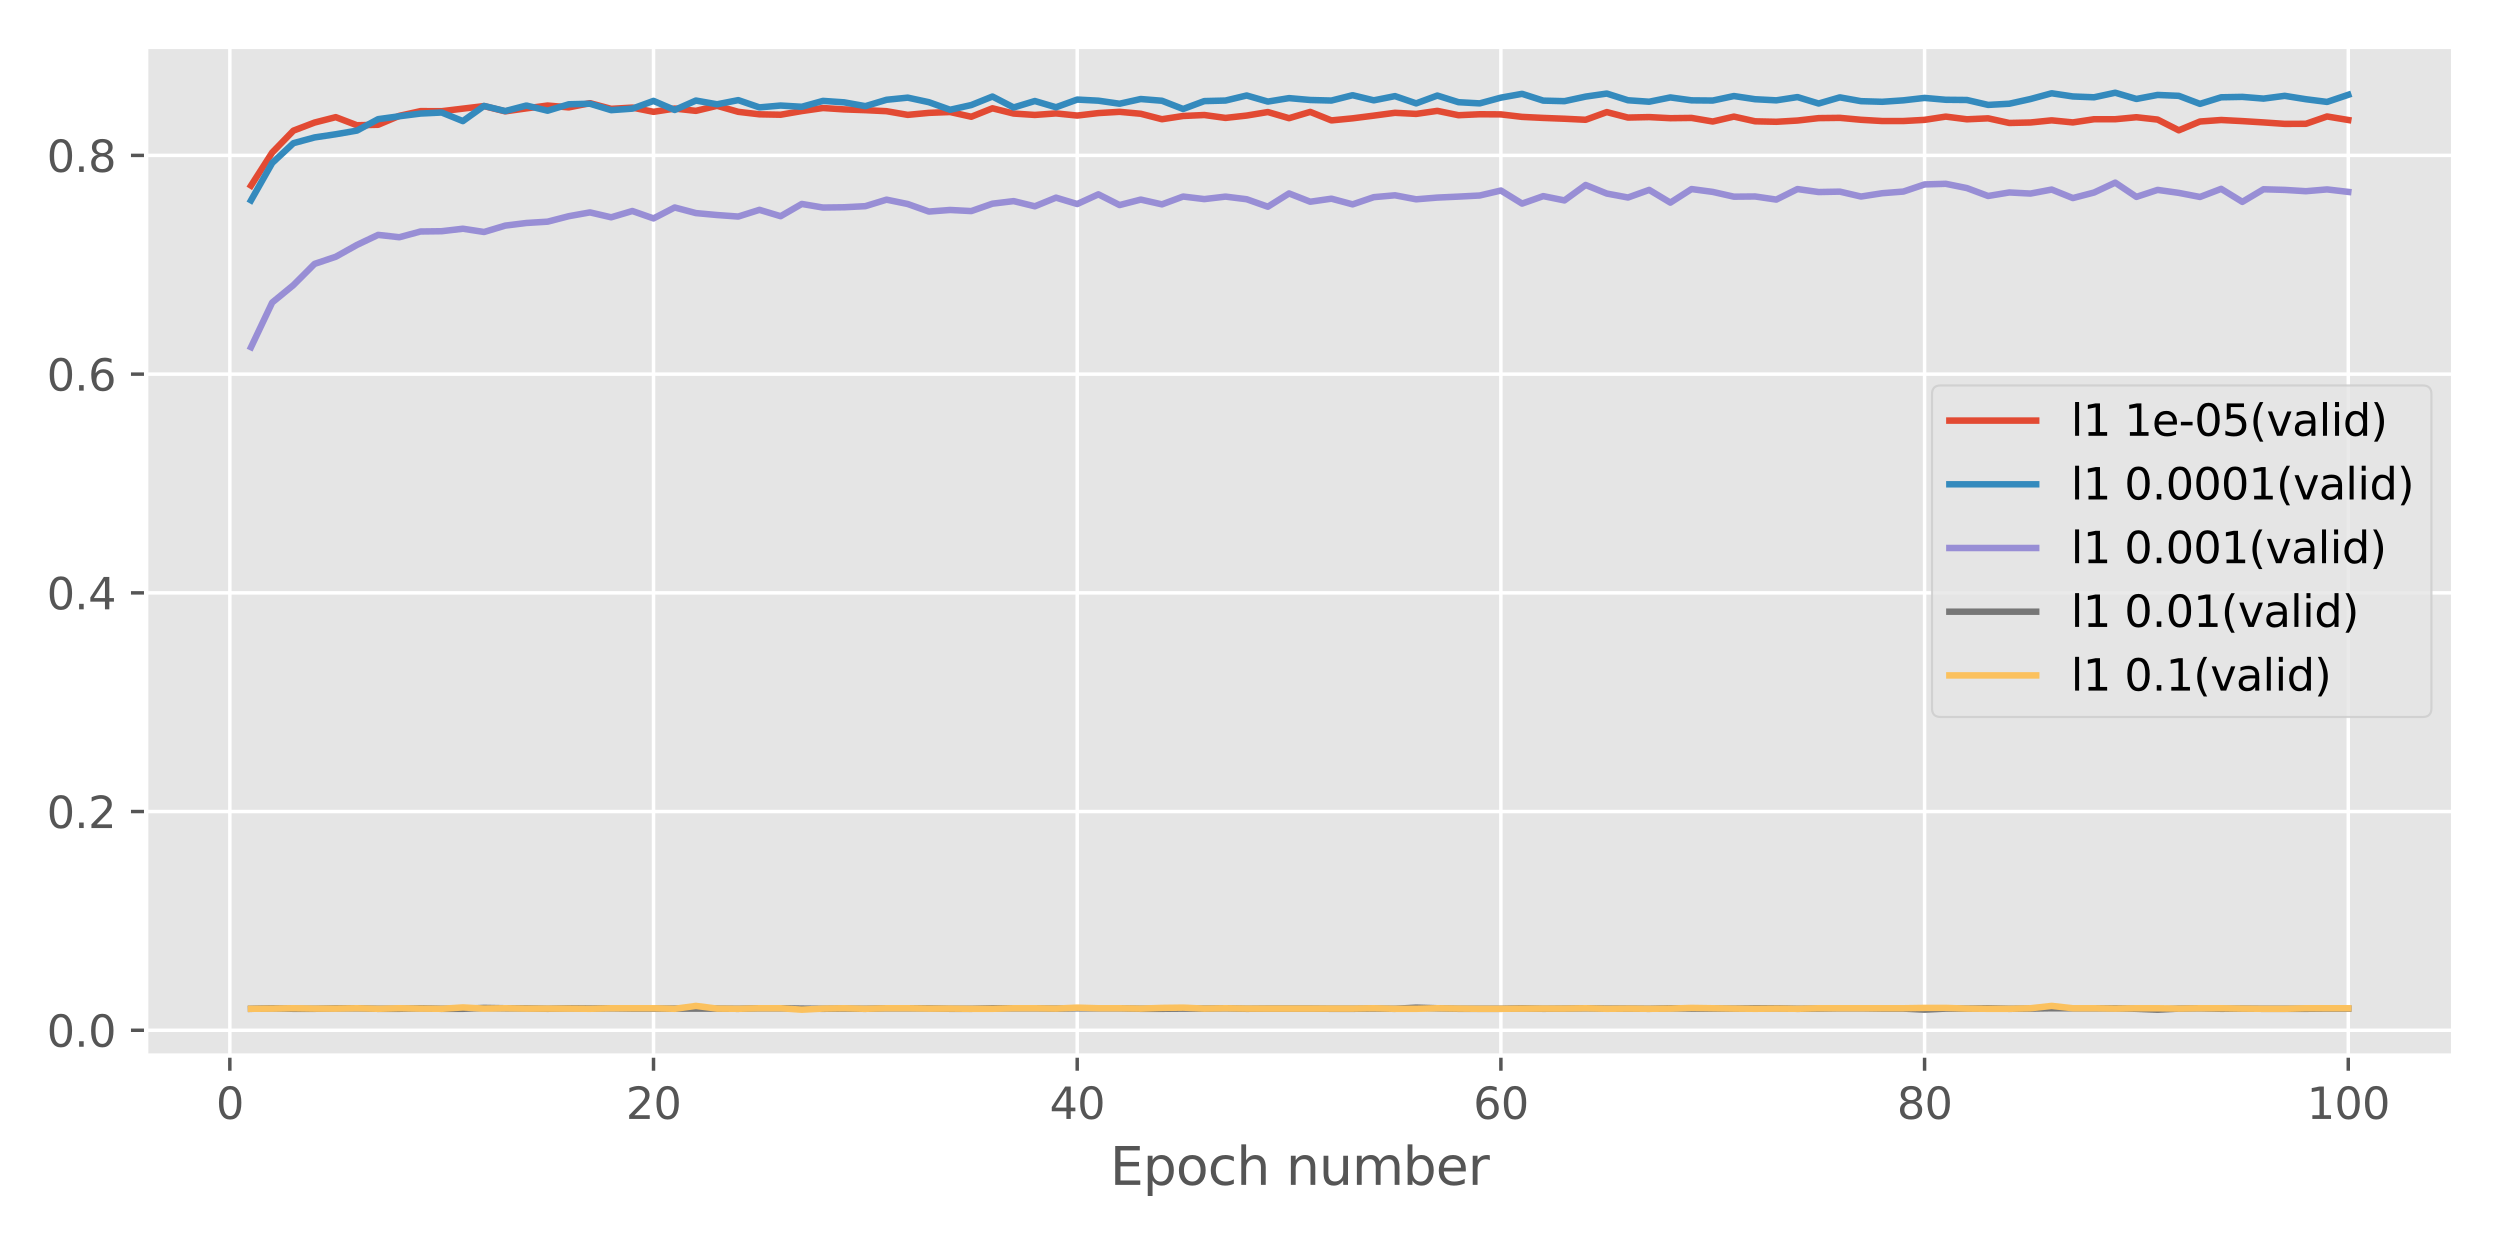 <?xml version="1.0" encoding="utf-8" standalone="no"?>
<!DOCTYPE svg PUBLIC "-//W3C//DTD SVG 1.1//EN"
  "http://www.w3.org/Graphics/SVG/1.1/DTD/svg11.dtd">
<svg height="288pt" version="1.1" viewBox="0 0 576 288" width="576pt" xmlns="http://www.w3.org/2000/svg" xmlns:xlink="http://www.w3.org/1999/xlink">
 <defs>
  <style type="text/css">*{stroke-linecap:butt;stroke-linejoin:round;}</style>
 </defs>
 <g id="figure_1">
  <g id="patch_1">
   <path d="M 0 288 
L 576 288 
L 576 0 
L 0 0 
z
" style="fill:#ffffff;"/>
  </g>
  <g id="axes_1">
   <g id="patch_2">
    <path d="M 33.675 243.2 
L 565.2 243.2 
L 565.2 10.8 
L 33.675 10.8 
z
" style="fill:#e5e5e5;"/>
   </g>
   <g id="matplotlib.axis_1">
    <g id="xtick_1">
     <g id="line2d_1">
      <path clip-path="url(#p21fe9c19f8)" d="M 52.954 243.2 
L 52.954 10.8 
" style="fill:none;stroke:#ffffff;stroke-linecap:square;stroke-width:0.8;"/>
     </g>
     <g id="line2d_2">
      <defs>
       <path d="M 0 0 
L 0 3.5 
" id="ma50dd9f14d" style="stroke:#555555;stroke-width:0.8;"/>
      </defs>
      <g>
       <use style="fill:#555555;stroke:#555555;stroke-width:0.8;" x="52.954" xlink:href="#ma50dd9f14d" y="243.2"/>
      </g>
     </g>
     <g id="text_1">
      <!-- 0 -->
      <g style="fill:#555555;" transform="translate(49.773 257.798)scale(0.1 -0.1)">
       <defs>
        <path d="M 2034 4250 
Q 1547 4250 1301 3770 
Q 1056 3291 1056 2328 
Q 1056 1369 1301 889 
Q 1547 409 2034 409 
Q 2525 409 2770 889 
Q 3016 1369 3016 2328 
Q 3016 3291 2770 3770 
Q 2525 4250 2034 4250 
z
M 2034 4750 
Q 2819 4750 3233 4129 
Q 3647 3509 3647 2328 
Q 3647 1150 3233 529 
Q 2819 -91 2034 -91 
Q 1250 -91 836 529 
Q 422 1150 422 2328 
Q 422 3509 836 4129 
Q 1250 4750 2034 4750 
z
" id="DejaVuSans-30" transform="scale(0.016)"/>
       </defs>
       <use xlink:href="#DejaVuSans-30"/>
      </g>
     </g>
    </g>
    <g id="xtick_2">
     <g id="line2d_3">
      <path clip-path="url(#p21fe9c19f8)" d="M 150.571 243.2 
L 150.571 10.8 
" style="fill:none;stroke:#ffffff;stroke-linecap:square;stroke-width:0.8;"/>
     </g>
     <g id="line2d_4">
      <g>
       <use style="fill:#555555;stroke:#555555;stroke-width:0.8;" x="150.571" xlink:href="#ma50dd9f14d" y="243.2"/>
      </g>
     </g>
     <g id="text_2">
      <!-- 20 -->
      <g style="fill:#555555;" transform="translate(144.209 257.798)scale(0.1 -0.1)">
       <defs>
        <path d="M 1228 531 
L 3431 531 
L 3431 0 
L 469 0 
L 469 531 
Q 828 903 1448 1529 
Q 2069 2156 2228 2338 
Q 2531 2678 2651 2914 
Q 2772 3150 2772 3378 
Q 2772 3750 2511 3984 
Q 2250 4219 1831 4219 
Q 1534 4219 1204 4116 
Q 875 4013 500 3803 
L 500 4441 
Q 881 4594 1212 4672 
Q 1544 4750 1819 4750 
Q 2544 4750 2975 4387 
Q 3406 4025 3406 3419 
Q 3406 3131 3298 2873 
Q 3191 2616 2906 2266 
Q 2828 2175 2409 1742 
Q 1991 1309 1228 531 
z
" id="DejaVuSans-32" transform="scale(0.016)"/>
       </defs>
       <use xlink:href="#DejaVuSans-32"/>
       <use x="63.623" xlink:href="#DejaVuSans-30"/>
      </g>
     </g>
    </g>
    <g id="xtick_3">
     <g id="line2d_5">
      <path clip-path="url(#p21fe9c19f8)" d="M 248.189 243.2 
L 248.189 10.8 
" style="fill:none;stroke:#ffffff;stroke-linecap:square;stroke-width:0.8;"/>
     </g>
     <g id="line2d_6">
      <g>
       <use style="fill:#555555;stroke:#555555;stroke-width:0.8;" x="248.189" xlink:href="#ma50dd9f14d" y="243.2"/>
      </g>
     </g>
     <g id="text_3">
      <!-- 40 -->
      <g style="fill:#555555;" transform="translate(241.826 257.798)scale(0.1 -0.1)">
       <defs>
        <path d="M 2419 4116 
L 825 1625 
L 2419 1625 
L 2419 4116 
z
M 2253 4666 
L 3047 4666 
L 3047 1625 
L 3713 1625 
L 3713 1100 
L 3047 1100 
L 3047 0 
L 2419 0 
L 2419 1100 
L 313 1100 
L 313 1709 
L 2253 4666 
z
" id="DejaVuSans-34" transform="scale(0.016)"/>
       </defs>
       <use xlink:href="#DejaVuSans-34"/>
       <use x="63.623" xlink:href="#DejaVuSans-30"/>
      </g>
     </g>
    </g>
    <g id="xtick_4">
     <g id="line2d_7">
      <path clip-path="url(#p21fe9c19f8)" d="M 345.806 243.2 
L 345.806 10.8 
" style="fill:none;stroke:#ffffff;stroke-linecap:square;stroke-width:0.8;"/>
     </g>
     <g id="line2d_8">
      <g>
       <use style="fill:#555555;stroke:#555555;stroke-width:0.8;" x="345.806" xlink:href="#ma50dd9f14d" y="243.2"/>
      </g>
     </g>
     <g id="text_4">
      <!-- 60 -->
      <g style="fill:#555555;" transform="translate(339.443 257.798)scale(0.1 -0.1)">
       <defs>
        <path d="M 2113 2584 
Q 1688 2584 1439 2293 
Q 1191 2003 1191 1497 
Q 1191 994 1439 701 
Q 1688 409 2113 409 
Q 2538 409 2786 701 
Q 3034 994 3034 1497 
Q 3034 2003 2786 2293 
Q 2538 2584 2113 2584 
z
M 3366 4563 
L 3366 3988 
Q 3128 4100 2886 4159 
Q 2644 4219 2406 4219 
Q 1781 4219 1451 3797 
Q 1122 3375 1075 2522 
Q 1259 2794 1537 2939 
Q 1816 3084 2150 3084 
Q 2853 3084 3261 2657 
Q 3669 2231 3669 1497 
Q 3669 778 3244 343 
Q 2819 -91 2113 -91 
Q 1303 -91 875 529 
Q 447 1150 447 2328 
Q 447 3434 972 4092 
Q 1497 4750 2381 4750 
Q 2619 4750 2861 4703 
Q 3103 4656 3366 4563 
z
" id="DejaVuSans-36" transform="scale(0.016)"/>
       </defs>
       <use xlink:href="#DejaVuSans-36"/>
       <use x="63.623" xlink:href="#DejaVuSans-30"/>
      </g>
     </g>
    </g>
    <g id="xtick_5">
     <g id="line2d_9">
      <path clip-path="url(#p21fe9c19f8)" d="M 443.423 243.2 
L 443.423 10.8 
" style="fill:none;stroke:#ffffff;stroke-linecap:square;stroke-width:0.8;"/>
     </g>
     <g id="line2d_10">
      <g>
       <use style="fill:#555555;stroke:#555555;stroke-width:0.8;" x="443.423" xlink:href="#ma50dd9f14d" y="243.2"/>
      </g>
     </g>
     <g id="text_5">
      <!-- 80 -->
      <g style="fill:#555555;" transform="translate(437.06 257.798)scale(0.1 -0.1)">
       <defs>
        <path d="M 2034 2216 
Q 1584 2216 1326 1975 
Q 1069 1734 1069 1313 
Q 1069 891 1326 650 
Q 1584 409 2034 409 
Q 2484 409 2743 651 
Q 3003 894 3003 1313 
Q 3003 1734 2745 1975 
Q 2488 2216 2034 2216 
z
M 1403 2484 
Q 997 2584 770 2862 
Q 544 3141 544 3541 
Q 544 4100 942 4425 
Q 1341 4750 2034 4750 
Q 2731 4750 3128 4425 
Q 3525 4100 3525 3541 
Q 3525 3141 3298 2862 
Q 3072 2584 2669 2484 
Q 3125 2378 3379 2068 
Q 3634 1759 3634 1313 
Q 3634 634 3220 271 
Q 2806 -91 2034 -91 
Q 1263 -91 848 271 
Q 434 634 434 1313 
Q 434 1759 690 2068 
Q 947 2378 1403 2484 
z
M 1172 3481 
Q 1172 3119 1398 2916 
Q 1625 2713 2034 2713 
Q 2441 2713 2670 2916 
Q 2900 3119 2900 3481 
Q 2900 3844 2670 4047 
Q 2441 4250 2034 4250 
Q 1625 4250 1398 4047 
Q 1172 3844 1172 3481 
z
" id="DejaVuSans-38" transform="scale(0.016)"/>
       </defs>
       <use xlink:href="#DejaVuSans-38"/>
       <use x="63.623" xlink:href="#DejaVuSans-30"/>
      </g>
     </g>
    </g>
    <g id="xtick_6">
     <g id="line2d_11">
      <path clip-path="url(#p21fe9c19f8)" d="M 541.04 243.2 
L 541.04 10.8 
" style="fill:none;stroke:#ffffff;stroke-linecap:square;stroke-width:0.8;"/>
     </g>
     <g id="line2d_12">
      <g>
       <use style="fill:#555555;stroke:#555555;stroke-width:0.8;" x="541.04" xlink:href="#ma50dd9f14d" y="243.2"/>
      </g>
     </g>
     <g id="text_6">
      <!-- 100 -->
      <g style="fill:#555555;" transform="translate(531.496 257.798)scale(0.1 -0.1)">
       <defs>
        <path d="M 794 531 
L 1825 531 
L 1825 4091 
L 703 3866 
L 703 4441 
L 1819 4666 
L 2450 4666 
L 2450 531 
L 3481 531 
L 3481 0 
L 794 0 
L 794 531 
z
" id="DejaVuSans-31" transform="scale(0.016)"/>
       </defs>
       <use xlink:href="#DejaVuSans-31"/>
       <use x="63.623" xlink:href="#DejaVuSans-30"/>
       <use x="127.246" xlink:href="#DejaVuSans-30"/>
      </g>
     </g>
    </g>
    <g id="text_7">
     <!-- Epoch number -->
     <g style="fill:#555555;" transform="translate(255.741 272.996)scale(0.12 -0.12)">
      <defs>
       <path d="M 628 4666 
L 3578 4666 
L 3578 4134 
L 1259 4134 
L 1259 2753 
L 3481 2753 
L 3481 2222 
L 1259 2222 
L 1259 531 
L 3634 531 
L 3634 0 
L 628 0 
L 628 4666 
z
" id="DejaVuSans-45" transform="scale(0.016)"/>
       <path d="M 1159 525 
L 1159 -1331 
L 581 -1331 
L 581 3500 
L 1159 3500 
L 1159 2969 
Q 1341 3281 1617 3432 
Q 1894 3584 2278 3584 
Q 2916 3584 3314 3078 
Q 3713 2572 3713 1747 
Q 3713 922 3314 415 
Q 2916 -91 2278 -91 
Q 1894 -91 1617 61 
Q 1341 213 1159 525 
z
M 3116 1747 
Q 3116 2381 2855 2742 
Q 2594 3103 2138 3103 
Q 1681 3103 1420 2742 
Q 1159 2381 1159 1747 
Q 1159 1113 1420 752 
Q 1681 391 2138 391 
Q 2594 391 2855 752 
Q 3116 1113 3116 1747 
z
" id="DejaVuSans-70" transform="scale(0.016)"/>
       <path d="M 1959 3097 
Q 1497 3097 1228 2736 
Q 959 2375 959 1747 
Q 959 1119 1226 758 
Q 1494 397 1959 397 
Q 2419 397 2687 759 
Q 2956 1122 2956 1747 
Q 2956 2369 2687 2733 
Q 2419 3097 1959 3097 
z
M 1959 3584 
Q 2709 3584 3137 3096 
Q 3566 2609 3566 1747 
Q 3566 888 3137 398 
Q 2709 -91 1959 -91 
Q 1206 -91 779 398 
Q 353 888 353 1747 
Q 353 2609 779 3096 
Q 1206 3584 1959 3584 
z
" id="DejaVuSans-6f" transform="scale(0.016)"/>
       <path d="M 3122 3366 
L 3122 2828 
Q 2878 2963 2633 3030 
Q 2388 3097 2138 3097 
Q 1578 3097 1268 2742 
Q 959 2388 959 1747 
Q 959 1106 1268 751 
Q 1578 397 2138 397 
Q 2388 397 2633 464 
Q 2878 531 3122 666 
L 3122 134 
Q 2881 22 2623 -34 
Q 2366 -91 2075 -91 
Q 1284 -91 818 406 
Q 353 903 353 1747 
Q 353 2603 823 3093 
Q 1294 3584 2113 3584 
Q 2378 3584 2631 3529 
Q 2884 3475 3122 3366 
z
" id="DejaVuSans-63" transform="scale(0.016)"/>
       <path d="M 3513 2113 
L 3513 0 
L 2938 0 
L 2938 2094 
Q 2938 2591 2744 2837 
Q 2550 3084 2163 3084 
Q 1697 3084 1428 2787 
Q 1159 2491 1159 1978 
L 1159 0 
L 581 0 
L 581 4863 
L 1159 4863 
L 1159 2956 
Q 1366 3272 1645 3428 
Q 1925 3584 2291 3584 
Q 2894 3584 3203 3211 
Q 3513 2838 3513 2113 
z
" id="DejaVuSans-68" transform="scale(0.016)"/>
       <path id="DejaVuSans-20" transform="scale(0.016)"/>
       <path d="M 3513 2113 
L 3513 0 
L 2938 0 
L 2938 2094 
Q 2938 2591 2744 2837 
Q 2550 3084 2163 3084 
Q 1697 3084 1428 2787 
Q 1159 2491 1159 1978 
L 1159 0 
L 581 0 
L 581 3500 
L 1159 3500 
L 1159 2956 
Q 1366 3272 1645 3428 
Q 1925 3584 2291 3584 
Q 2894 3584 3203 3211 
Q 3513 2838 3513 2113 
z
" id="DejaVuSans-6e" transform="scale(0.016)"/>
       <path d="M 544 1381 
L 544 3500 
L 1119 3500 
L 1119 1403 
Q 1119 906 1312 657 
Q 1506 409 1894 409 
Q 2359 409 2629 706 
Q 2900 1003 2900 1516 
L 2900 3500 
L 3475 3500 
L 3475 0 
L 2900 0 
L 2900 538 
Q 2691 219 2414 64 
Q 2138 -91 1772 -91 
Q 1169 -91 856 284 
Q 544 659 544 1381 
z
M 1991 3584 
L 1991 3584 
z
" id="DejaVuSans-75" transform="scale(0.016)"/>
       <path d="M 3328 2828 
Q 3544 3216 3844 3400 
Q 4144 3584 4550 3584 
Q 5097 3584 5394 3201 
Q 5691 2819 5691 2113 
L 5691 0 
L 5113 0 
L 5113 2094 
Q 5113 2597 4934 2840 
Q 4756 3084 4391 3084 
Q 3944 3084 3684 2787 
Q 3425 2491 3425 1978 
L 3425 0 
L 2847 0 
L 2847 2094 
Q 2847 2600 2669 2842 
Q 2491 3084 2119 3084 
Q 1678 3084 1418 2786 
Q 1159 2488 1159 1978 
L 1159 0 
L 581 0 
L 581 3500 
L 1159 3500 
L 1159 2956 
Q 1356 3278 1631 3431 
Q 1906 3584 2284 3584 
Q 2666 3584 2933 3390 
Q 3200 3197 3328 2828 
z
" id="DejaVuSans-6d" transform="scale(0.016)"/>
       <path d="M 3116 1747 
Q 3116 2381 2855 2742 
Q 2594 3103 2138 3103 
Q 1681 3103 1420 2742 
Q 1159 2381 1159 1747 
Q 1159 1113 1420 752 
Q 1681 391 2138 391 
Q 2594 391 2855 752 
Q 3116 1113 3116 1747 
z
M 1159 2969 
Q 1341 3281 1617 3432 
Q 1894 3584 2278 3584 
Q 2916 3584 3314 3078 
Q 3713 2572 3713 1747 
Q 3713 922 3314 415 
Q 2916 -91 2278 -91 
Q 1894 -91 1617 61 
Q 1341 213 1159 525 
L 1159 0 
L 581 0 
L 581 4863 
L 1159 4863 
L 1159 2969 
z
" id="DejaVuSans-62" transform="scale(0.016)"/>
       <path d="M 3597 1894 
L 3597 1613 
L 953 1613 
Q 991 1019 1311 708 
Q 1631 397 2203 397 
Q 2534 397 2845 478 
Q 3156 559 3463 722 
L 3463 178 
Q 3153 47 2828 -22 
Q 2503 -91 2169 -91 
Q 1331 -91 842 396 
Q 353 884 353 1716 
Q 353 2575 817 3079 
Q 1281 3584 2069 3584 
Q 2775 3584 3186 3129 
Q 3597 2675 3597 1894 
z
M 3022 2063 
Q 3016 2534 2758 2815 
Q 2500 3097 2075 3097 
Q 1594 3097 1305 2825 
Q 1016 2553 972 2059 
L 3022 2063 
z
" id="DejaVuSans-65" transform="scale(0.016)"/>
       <path d="M 2631 2963 
Q 2534 3019 2420 3045 
Q 2306 3072 2169 3072 
Q 1681 3072 1420 2755 
Q 1159 2438 1159 1844 
L 1159 0 
L 581 0 
L 581 3500 
L 1159 3500 
L 1159 2956 
Q 1341 3275 1631 3429 
Q 1922 3584 2338 3584 
Q 2397 3584 2469 3576 
Q 2541 3569 2628 3553 
L 2631 2963 
z
" id="DejaVuSans-72" transform="scale(0.016)"/>
      </defs>
      <use xlink:href="#DejaVuSans-45"/>
      <use x="63.184" xlink:href="#DejaVuSans-70"/>
      <use x="126.66" xlink:href="#DejaVuSans-6f"/>
      <use x="187.842" xlink:href="#DejaVuSans-63"/>
      <use x="242.822" xlink:href="#DejaVuSans-68"/>
      <use x="306.201" xlink:href="#DejaVuSans-20"/>
      <use x="337.988" xlink:href="#DejaVuSans-6e"/>
      <use x="401.367" xlink:href="#DejaVuSans-75"/>
      <use x="464.746" xlink:href="#DejaVuSans-6d"/>
      <use x="562.158" xlink:href="#DejaVuSans-62"/>
      <use x="625.635" xlink:href="#DejaVuSans-65"/>
      <use x="687.158" xlink:href="#DejaVuSans-72"/>
     </g>
    </g>
   </g>
   <g id="matplotlib.axis_2">
    <g id="ytick_1">
     <g id="line2d_13">
      <path clip-path="url(#p21fe9c19f8)" d="M 33.675 237.372 
L 565.2 237.372 
" style="fill:none;stroke:#ffffff;stroke-linecap:square;stroke-width:0.8;"/>
     </g>
     <g id="line2d_14">
      <defs>
       <path d="M 0 0 
L -3.5 0 
" id="ma0fc0d06a7" style="stroke:#555555;stroke-width:0.8;"/>
      </defs>
      <g>
       <use style="fill:#555555;stroke:#555555;stroke-width:0.8;" x="33.675" xlink:href="#ma0fc0d06a7" y="237.372"/>
      </g>
     </g>
     <g id="text_8">
      <!-- 0.0 -->
      <g style="fill:#555555;" transform="translate(10.772 241.172)scale(0.1 -0.1)">
       <defs>
        <path d="M 684 794 
L 1344 794 
L 1344 0 
L 684 0 
L 684 794 
z
" id="DejaVuSans-2e" transform="scale(0.016)"/>
       </defs>
       <use xlink:href="#DejaVuSans-30"/>
       <use x="63.623" xlink:href="#DejaVuSans-2e"/>
       <use x="95.41" xlink:href="#DejaVuSans-30"/>
      </g>
     </g>
    </g>
    <g id="ytick_2">
     <g id="line2d_15">
      <path clip-path="url(#p21fe9c19f8)" d="M 33.675 186.982 
L 565.2 186.982 
" style="fill:none;stroke:#ffffff;stroke-linecap:square;stroke-width:0.8;"/>
     </g>
     <g id="line2d_16">
      <g>
       <use style="fill:#555555;stroke:#555555;stroke-width:0.8;" x="33.675" xlink:href="#ma0fc0d06a7" y="186.982"/>
      </g>
     </g>
     <g id="text_9">
      <!-- 0.2 -->
      <g style="fill:#555555;" transform="translate(10.772 190.781)scale(0.1 -0.1)">
       <use xlink:href="#DejaVuSans-30"/>
       <use x="63.623" xlink:href="#DejaVuSans-2e"/>
       <use x="95.41" xlink:href="#DejaVuSans-32"/>
      </g>
     </g>
    </g>
    <g id="ytick_3">
     <g id="line2d_17">
      <path clip-path="url(#p21fe9c19f8)" d="M 33.675 136.592 
L 565.2 136.592 
" style="fill:none;stroke:#ffffff;stroke-linecap:square;stroke-width:0.8;"/>
     </g>
     <g id="line2d_18">
      <g>
       <use style="fill:#555555;stroke:#555555;stroke-width:0.8;" x="33.675" xlink:href="#ma0fc0d06a7" y="136.592"/>
      </g>
     </g>
     <g id="text_10">
      <!-- 0.4 -->
      <g style="fill:#555555;" transform="translate(10.772 140.391)scale(0.1 -0.1)">
       <use xlink:href="#DejaVuSans-30"/>
       <use x="63.623" xlink:href="#DejaVuSans-2e"/>
       <use x="95.41" xlink:href="#DejaVuSans-34"/>
      </g>
     </g>
    </g>
    <g id="ytick_4">
     <g id="line2d_19">
      <path clip-path="url(#p21fe9c19f8)" d="M 33.675 86.201 
L 565.2 86.201 
" style="fill:none;stroke:#ffffff;stroke-linecap:square;stroke-width:0.8;"/>
     </g>
     <g id="line2d_20">
      <g>
       <use style="fill:#555555;stroke:#555555;stroke-width:0.8;" x="33.675" xlink:href="#ma0fc0d06a7" y="86.201"/>
      </g>
     </g>
     <g id="text_11">
      <!-- 0.6 -->
      <g style="fill:#555555;" transform="translate(10.772 90.001)scale(0.1 -0.1)">
       <use xlink:href="#DejaVuSans-30"/>
       <use x="63.623" xlink:href="#DejaVuSans-2e"/>
       <use x="95.41" xlink:href="#DejaVuSans-36"/>
      </g>
     </g>
    </g>
    <g id="ytick_5">
     <g id="line2d_21">
      <path clip-path="url(#p21fe9c19f8)" d="M 33.675 35.811 
L 565.2 35.811 
" style="fill:none;stroke:#ffffff;stroke-linecap:square;stroke-width:0.8;"/>
     </g>
     <g id="line2d_22">
      <g>
       <use style="fill:#555555;stroke:#555555;stroke-width:0.8;" x="33.675" xlink:href="#ma0fc0d06a7" y="35.811"/>
      </g>
     </g>
     <g id="text_12">
      <!-- 0.8 -->
      <g style="fill:#555555;" transform="translate(10.772 39.61)scale(0.1 -0.1)">
       <use xlink:href="#DejaVuSans-30"/>
       <use x="63.623" xlink:href="#DejaVuSans-2e"/>
       <use x="95.41" xlink:href="#DejaVuSans-38"/>
      </g>
     </g>
    </g>
   </g>
   <g id="line2d_23">
    <path clip-path="url(#p21fe9c19f8)" d="M 57.835 42.764 
L 62.716 35.141 
L 67.597 30.102 
L 72.478 28.236 
L 77.359 26.993 
L 82.239 28.858 
L 87.12 28.747 
L 92.001 26.69 
L 96.882 25.605 
L 101.763 25.621 
L 106.644 25.031 
L 111.525 24.441 
L 116.405 25.653 
L 121.286 24.968 
L 126.167 24.314 
L 131.048 24.744 
L 135.929 23.772 
L 140.81 25.079 
L 145.691 24.792 
L 150.571 25.765 
L 155.452 25.015 
L 160.333 25.542 
L 165.214 24.377 
L 170.095 25.765 
L 174.976 26.339 
L 179.857 26.435 
L 184.737 25.589 
L 189.618 24.888 
L 194.499 25.207 
L 199.38 25.382 
L 204.261 25.621 
L 209.142 26.466 
L 214.023 26.004 
L 218.903 25.813 
L 223.784 26.897 
L 228.665 24.952 
L 233.546 26.163 
L 238.427 26.482 
L 243.308 26.132 
L 248.189 26.626 
L 253.069 26.052 
L 257.95 25.765 
L 262.831 26.211 
L 267.712 27.471 
L 272.593 26.722 
L 277.474 26.498 
L 282.355 27.168 
L 287.235 26.626 
L 292.116 25.813 
L 296.997 27.232 
L 301.878 25.781 
L 306.759 27.742 
L 311.64 27.264 
L 316.52 26.642 
L 321.401 25.988 
L 326.282 26.243 
L 331.163 25.542 
L 336.044 26.546 
L 340.925 26.323 
L 345.806 26.355 
L 350.686 26.929 
L 355.567 27.168 
L 360.448 27.359 
L 365.329 27.599 
L 370.21 25.829 
L 375.091 27.088 
L 379.972 26.977 
L 384.852 27.232 
L 389.733 27.168 
L 394.614 27.997 
L 399.495 26.865 
L 404.376 27.949 
L 409.257 28.061 
L 414.138 27.774 
L 419.018 27.216 
L 423.899 27.152 
L 428.78 27.599 
L 433.661 27.886 
L 438.542 27.886 
L 443.423 27.615 
L 448.304 26.865 
L 453.184 27.487 
L 458.065 27.264 
L 462.946 28.332 
L 467.827 28.221 
L 472.708 27.726 
L 477.589 28.205 
L 482.47 27.471 
L 487.35 27.471 
L 492.231 27.009 
L 497.112 27.551 
L 501.993 30.022 
L 506.874 27.997 
L 511.755 27.646 
L 516.636 27.902 
L 521.516 28.205 
L 526.397 28.539 
L 531.278 28.524 
L 536.159 26.833 
L 541.04 27.646 
" style="fill:none;stroke:#e24a33;stroke-linecap:square;stroke-width:1.5;"/>
   </g>
   <g id="line2d_24">
    <path clip-path="url(#p21fe9c19f8)" d="M 57.835 46.16 
L 62.716 37.549 
L 67.597 32.989 
L 72.478 31.665 
L 77.359 30.931 
L 82.239 30.086 
L 87.12 27.455 
L 92.001 26.785 
L 96.882 26.163 
L 101.763 25.924 
L 106.644 27.902 
L 111.525 24.409 
L 116.405 25.589 
L 121.286 24.314 
L 126.167 25.51 
L 131.048 24.027 
L 135.929 23.899 
L 140.81 25.382 
L 145.691 25.031 
L 150.571 23.245 
L 155.452 25.334 
L 160.333 23.166 
L 165.214 24.027 
L 170.095 23.07 
L 174.976 24.744 
L 179.857 24.314 
L 184.737 24.601 
L 189.618 23.245 
L 194.499 23.58 
L 199.38 24.457 
L 204.261 22.99 
L 209.142 22.496 
L 214.023 23.548 
L 218.903 25.286 
L 223.784 24.202 
L 228.665 22.241 
L 233.546 24.76 
L 238.427 23.277 
L 243.308 24.712 
L 248.189 22.942 
L 253.069 23.197 
L 257.95 23.899 
L 262.831 22.815 
L 267.712 23.213 
L 272.593 25.111 
L 277.474 23.293 
L 282.355 23.166 
L 287.235 22.001 
L 292.116 23.405 
L 296.997 22.607 
L 301.878 23.038 
L 306.759 23.166 
L 311.64 21.938 
L 316.52 23.118 
L 321.401 22.145 
L 326.282 23.819 
L 331.163 22.017 
L 336.044 23.548 
L 340.925 23.819 
L 345.806 22.496 
L 350.686 21.619 
L 355.567 23.182 
L 360.448 23.309 
L 365.329 22.257 
L 370.21 21.555 
L 375.091 23.102 
L 379.972 23.437 
L 384.852 22.448 
L 389.733 23.118 
L 394.614 23.166 
L 399.495 22.129 
L 404.376 22.863 
L 409.257 23.118 
L 414.138 22.368 
L 419.018 23.851 
L 423.899 22.432 
L 428.78 23.309 
L 433.661 23.453 
L 438.542 23.118 
L 443.423 22.56 
L 448.304 22.99 
L 453.184 23.038 
L 458.065 24.17 
L 462.946 23.899 
L 467.827 22.815 
L 472.708 21.491 
L 477.589 22.225 
L 482.47 22.416 
L 487.35 21.364 
L 492.231 22.799 
L 497.112 21.874 
L 501.993 22.081 
L 506.874 23.931 
L 511.755 22.416 
L 516.636 22.32 
L 521.516 22.719 
L 526.397 22.081 
L 531.278 22.863 
L 536.159 23.484 
L 541.04 21.842 
" style="fill:none;stroke:#348abd;stroke-linecap:square;stroke-width:1.5;"/>
   </g>
   <g id="line2d_25">
    <path clip-path="url(#p21fe9c19f8)" d="M 57.835 79.998 
L 62.716 69.697 
L 67.597 65.694 
L 72.478 60.799 
L 77.359 59.156 
L 82.239 56.43 
L 87.12 54.117 
L 92.001 54.66 
L 96.882 53.336 
L 101.763 53.272 
L 106.644 52.698 
L 111.525 53.448 
L 116.405 51.981 
L 121.286 51.375 
L 126.167 51.072 
L 131.048 49.812 
L 135.929 48.935 
L 140.81 50.067 
L 145.691 48.616 
L 150.571 50.322 
L 155.452 47.803 
L 160.333 49.094 
L 165.214 49.541 
L 170.095 49.892 
L 174.976 48.345 
L 179.857 49.812 
L 184.737 46.989 
L 189.618 47.819 
L 194.499 47.755 
L 199.38 47.5 
L 204.261 46.001 
L 209.142 47.005 
L 214.023 48.743 
L 218.903 48.377 
L 223.784 48.632 
L 228.665 46.926 
L 233.546 46.336 
L 238.427 47.532 
L 243.308 45.538 
L 248.189 47.005 
L 253.069 44.773 
L 257.95 47.245 
L 262.831 45.985 
L 267.712 47.085 
L 272.593 45.283 
L 277.474 45.873 
L 282.355 45.299 
L 287.235 45.905 
L 292.116 47.627 
L 296.997 44.566 
L 301.878 46.479 
L 306.759 45.777 
L 311.64 47.085 
L 316.52 45.427 
L 321.401 44.996 
L 326.282 45.921 
L 331.163 45.522 
L 336.044 45.299 
L 340.925 45.044 
L 345.806 43.896 
L 350.686 46.91 
L 355.567 45.187 
L 360.448 46.176 
L 365.329 42.62 
L 370.21 44.597 
L 375.091 45.506 
L 379.972 43.752 
L 384.852 46.686 
L 389.733 43.561 
L 394.614 44.215 
L 399.495 45.315 
L 404.376 45.267 
L 409.257 45.985 
L 414.138 43.561 
L 419.018 44.247 
L 423.899 44.151 
L 428.78 45.283 
L 433.661 44.518 
L 438.542 44.135 
L 443.423 42.493 
L 448.304 42.349 
L 453.184 43.338 
L 458.065 45.156 
L 462.946 44.342 
L 467.827 44.597 
L 472.708 43.673 
L 477.589 45.634 
L 482.47 44.358 
L 487.35 42.078 
L 492.231 45.363 
L 497.112 43.752 
L 501.993 44.438 
L 506.874 45.379 
L 511.755 43.513 
L 516.636 46.511 
L 521.516 43.609 
L 526.397 43.752 
L 531.278 44.055 
L 536.159 43.641 
L 541.04 44.215 
" style="fill:none;stroke:#988ed5;stroke-linecap:square;stroke-width:1.5;"/>
   </g>
   <g id="line2d_26">
    <path clip-path="url(#p21fe9c19f8)" d="M 57.835 232.429 
L 62.716 232.301 
L 67.597 232.429 
L 72.478 232.429 
L 77.359 232.301 
L 82.239 232.301 
L 87.12 232.429 
L 92.001 232.429 
L 96.882 232.301 
L 101.763 232.429 
L 106.644 232.429 
L 111.525 232.222 
L 116.405 232.301 
L 121.286 232.301 
L 126.167 232.429 
L 131.048 232.301 
L 135.929 232.349 
L 140.81 232.301 
L 145.691 232.381 
L 150.571 232.381 
L 155.452 232.381 
L 160.333 232.381 
L 165.214 232.381 
L 170.095 232.429 
L 174.976 232.301 
L 179.857 232.301 
L 184.737 232.381 
L 189.618 232.429 
L 194.499 232.381 
L 199.38 232.429 
L 204.261 232.301 
L 209.142 232.301 
L 214.023 232.301 
L 218.903 232.429 
L 223.784 232.429 
L 228.665 232.301 
L 233.546 232.301 
L 238.427 232.301 
L 243.308 232.381 
L 248.189 232.301 
L 253.069 232.301 
L 257.95 232.301 
L 262.831 232.429 
L 267.712 232.429 
L 272.593 232.381 
L 277.474 232.381 
L 282.355 232.301 
L 287.235 232.429 
L 292.116 232.381 
L 296.997 232.381 
L 301.878 232.381 
L 306.759 232.429 
L 311.64 232.429 
L 316.52 232.381 
L 321.401 232.429 
L 326.282 232.158 
L 331.163 232.301 
L 336.044 232.429 
L 340.925 232.429 
L 345.806 232.429 
L 350.686 232.301 
L 355.567 232.429 
L 360.448 232.381 
L 365.329 232.301 
L 370.21 232.381 
L 375.091 232.381 
L 379.972 232.429 
L 384.852 232.301 
L 389.733 232.381 
L 394.614 232.381 
L 399.495 232.381 
L 404.376 232.301 
L 409.257 232.301 
L 414.138 232.429 
L 419.018 232.381 
L 423.899 232.301 
L 428.78 232.301 
L 433.661 232.381 
L 438.542 232.381 
L 443.423 232.62 
L 448.304 232.381 
L 453.184 232.381 
L 458.065 232.301 
L 462.946 232.429 
L 467.827 232.381 
L 472.708 232.301 
L 477.589 232.301 
L 482.47 232.301 
L 487.35 232.301 
L 492.231 232.429 
L 497.112 232.636 
L 501.993 232.381 
L 506.874 232.301 
L 511.755 232.429 
L 516.636 232.381 
L 521.516 232.429 
L 526.397 232.429 
L 531.278 232.429 
L 536.159 232.381 
L 541.04 232.381 
" style="fill:none;stroke:#777777;stroke-linecap:square;stroke-width:1.5;"/>
   </g>
   <g id="line2d_27">
    <path clip-path="url(#p21fe9c19f8)" d="M 57.835 232.429 
L 62.716 232.381 
L 67.597 232.301 
L 72.478 232.381 
L 77.359 232.381 
L 82.239 232.301 
L 87.12 232.429 
L 92.001 232.301 
L 96.882 232.381 
L 101.763 232.429 
L 106.644 232.11 
L 111.525 232.381 
L 116.405 232.301 
L 121.286 232.381 
L 126.167 232.381 
L 131.048 232.381 
L 135.929 232.429 
L 140.81 232.301 
L 145.691 232.301 
L 150.571 232.301 
L 155.452 232.429 
L 160.333 231.759 
L 165.214 232.381 
L 170.095 232.429 
L 174.976 232.301 
L 179.857 232.301 
L 184.737 232.636 
L 189.618 232.381 
L 194.499 232.301 
L 199.38 232.429 
L 204.261 232.301 
L 209.142 232.301 
L 214.023 232.381 
L 218.903 232.381 
L 223.784 232.429 
L 228.665 232.429 
L 233.546 232.301 
L 238.427 232.301 
L 243.308 232.381 
L 248.189 232.158 
L 253.069 232.301 
L 257.95 232.301 
L 262.831 232.381 
L 267.712 232.222 
L 272.593 232.158 
L 277.474 232.381 
L 282.355 232.301 
L 287.235 232.381 
L 292.116 232.381 
L 296.997 232.381 
L 301.878 232.381 
L 306.759 232.381 
L 311.64 232.381 
L 316.52 232.301 
L 321.401 232.429 
L 326.282 232.429 
L 331.163 232.301 
L 336.044 232.381 
L 340.925 232.429 
L 345.806 232.429 
L 350.686 232.381 
L 355.567 232.381 
L 360.448 232.381 
L 365.329 232.301 
L 370.21 232.429 
L 375.091 232.381 
L 379.972 232.429 
L 384.852 232.381 
L 389.733 232.222 
L 394.614 232.301 
L 399.495 232.381 
L 404.376 232.429 
L 409.257 232.381 
L 414.138 232.429 
L 419.018 232.301 
L 423.899 232.301 
L 428.78 232.301 
L 433.661 232.301 
L 438.542 232.301 
L 443.423 232.222 
L 448.304 232.222 
L 453.184 232.381 
L 458.065 232.429 
L 462.946 232.429 
L 467.827 232.301 
L 472.708 231.759 
L 477.589 232.301 
L 482.47 232.301 
L 487.35 232.381 
L 492.231 232.301 
L 497.112 232.301 
L 501.993 232.381 
L 506.874 232.301 
L 511.755 232.301 
L 516.636 232.381 
L 521.516 232.429 
L 526.397 232.429 
L 531.278 232.301 
L 536.159 232.301 
L 541.04 232.301 
" style="fill:none;stroke:#fbc15e;stroke-linecap:square;stroke-width:1.5;"/>
   </g>
   <g id="patch_3">
    <path d="M 33.675 243.2 
L 33.675 10.8 
" style="fill:none;stroke:#ffffff;stroke-linecap:square;stroke-linejoin:miter;"/>
   </g>
   <g id="patch_4">
    <path d="M 565.2 243.2 
L 565.2 10.8 
" style="fill:none;stroke:#ffffff;stroke-linecap:square;stroke-linejoin:miter;"/>
   </g>
   <g id="patch_5">
    <path d="M 33.675 243.2 
L 565.2 243.2 
" style="fill:none;stroke:#ffffff;stroke-linecap:square;stroke-linejoin:miter;"/>
   </g>
   <g id="patch_6">
    <path d="M 33.675 10.8 
L 565.2 10.8 
" style="fill:none;stroke:#ffffff;stroke-linecap:square;stroke-linejoin:miter;"/>
   </g>
   <g id="legend_1">
    <g id="patch_7">
     <path d="M 447.136 165.195 
L 558.2 165.195 
Q 560.2 165.195 560.2 163.195 
L 560.2 90.805 
Q 560.2 88.805 558.2 88.805 
L 447.136 88.805 
Q 445.136 88.805 445.136 90.805 
L 445.136 163.195 
Q 445.136 165.195 447.136 165.195 
z
" style="fill:#e5e5e5;opacity:0.8;stroke:#cccccc;stroke-linejoin:miter;stroke-width:0.5;"/>
    </g>
    <g id="line2d_28">
     <path d="M 449.136 96.903 
L 469.136 96.903 
" style="fill:none;stroke:#e24a33;stroke-linecap:square;stroke-width:1.5;"/>
    </g>
    <g id="line2d_29"/>
    <g id="text_13">
     <!-- l1 1e-05(valid) -->
     <g transform="translate(477.136 100.403)scale(0.1 -0.1)">
      <defs>
       <path d="M 603 4863 
L 1178 4863 
L 1178 0 
L 603 0 
L 603 4863 
z
" id="DejaVuSans-6c" transform="scale(0.016)"/>
       <path d="M 313 2009 
L 1997 2009 
L 1997 1497 
L 313 1497 
L 313 2009 
z
" id="DejaVuSans-2d" transform="scale(0.016)"/>
       <path d="M 691 4666 
L 3169 4666 
L 3169 4134 
L 1269 4134 
L 1269 2991 
Q 1406 3038 1543 3061 
Q 1681 3084 1819 3084 
Q 2600 3084 3056 2656 
Q 3513 2228 3513 1497 
Q 3513 744 3044 326 
Q 2575 -91 1722 -91 
Q 1428 -91 1123 -41 
Q 819 9 494 109 
L 494 744 
Q 775 591 1075 516 
Q 1375 441 1709 441 
Q 2250 441 2565 725 
Q 2881 1009 2881 1497 
Q 2881 1984 2565 2268 
Q 2250 2553 1709 2553 
Q 1456 2553 1204 2497 
Q 953 2441 691 2322 
L 691 4666 
z
" id="DejaVuSans-35" transform="scale(0.016)"/>
       <path d="M 1984 4856 
Q 1566 4138 1362 3434 
Q 1159 2731 1159 2009 
Q 1159 1288 1364 580 
Q 1569 -128 1984 -844 
L 1484 -844 
Q 1016 -109 783 600 
Q 550 1309 550 2009 
Q 550 2706 781 3412 
Q 1013 4119 1484 4856 
L 1984 4856 
z
" id="DejaVuSans-28" transform="scale(0.016)"/>
       <path d="M 191 3500 
L 800 3500 
L 1894 563 
L 2988 3500 
L 3597 3500 
L 2284 0 
L 1503 0 
L 191 3500 
z
" id="DejaVuSans-76" transform="scale(0.016)"/>
       <path d="M 2194 1759 
Q 1497 1759 1228 1600 
Q 959 1441 959 1056 
Q 959 750 1161 570 
Q 1363 391 1709 391 
Q 2188 391 2477 730 
Q 2766 1069 2766 1631 
L 2766 1759 
L 2194 1759 
z
M 3341 1997 
L 3341 0 
L 2766 0 
L 2766 531 
Q 2569 213 2275 61 
Q 1981 -91 1556 -91 
Q 1019 -91 701 211 
Q 384 513 384 1019 
Q 384 1609 779 1909 
Q 1175 2209 1959 2209 
L 2766 2209 
L 2766 2266 
Q 2766 2663 2505 2880 
Q 2244 3097 1772 3097 
Q 1472 3097 1187 3025 
Q 903 2953 641 2809 
L 641 3341 
Q 956 3463 1253 3523 
Q 1550 3584 1831 3584 
Q 2591 3584 2966 3190 
Q 3341 2797 3341 1997 
z
" id="DejaVuSans-61" transform="scale(0.016)"/>
       <path d="M 603 3500 
L 1178 3500 
L 1178 0 
L 603 0 
L 603 3500 
z
M 603 4863 
L 1178 4863 
L 1178 4134 
L 603 4134 
L 603 4863 
z
" id="DejaVuSans-69" transform="scale(0.016)"/>
       <path d="M 2906 2969 
L 2906 4863 
L 3481 4863 
L 3481 0 
L 2906 0 
L 2906 525 
Q 2725 213 2448 61 
Q 2172 -91 1784 -91 
Q 1150 -91 751 415 
Q 353 922 353 1747 
Q 353 2572 751 3078 
Q 1150 3584 1784 3584 
Q 2172 3584 2448 3432 
Q 2725 3281 2906 2969 
z
M 947 1747 
Q 947 1113 1208 752 
Q 1469 391 1925 391 
Q 2381 391 2643 752 
Q 2906 1113 2906 1747 
Q 2906 2381 2643 2742 
Q 2381 3103 1925 3103 
Q 1469 3103 1208 2742 
Q 947 2381 947 1747 
z
" id="DejaVuSans-64" transform="scale(0.016)"/>
       <path d="M 513 4856 
L 1013 4856 
Q 1481 4119 1714 3412 
Q 1947 2706 1947 2009 
Q 1947 1309 1714 600 
Q 1481 -109 1013 -844 
L 513 -844 
Q 928 -128 1133 580 
Q 1338 1288 1338 2009 
Q 1338 2731 1133 3434 
Q 928 4138 513 4856 
z
" id="DejaVuSans-29" transform="scale(0.016)"/>
      </defs>
      <use xlink:href="#DejaVuSans-6c"/>
      <use x="27.783" xlink:href="#DejaVuSans-31"/>
      <use x="91.406" xlink:href="#DejaVuSans-20"/>
      <use x="123.193" xlink:href="#DejaVuSans-31"/>
      <use x="186.816" xlink:href="#DejaVuSans-65"/>
      <use x="248.34" xlink:href="#DejaVuSans-2d"/>
      <use x="284.424" xlink:href="#DejaVuSans-30"/>
      <use x="348.047" xlink:href="#DejaVuSans-35"/>
      <use x="411.67" xlink:href="#DejaVuSans-28"/>
      <use x="450.684" xlink:href="#DejaVuSans-76"/>
      <use x="509.863" xlink:href="#DejaVuSans-61"/>
      <use x="571.143" xlink:href="#DejaVuSans-6c"/>
      <use x="598.926" xlink:href="#DejaVuSans-69"/>
      <use x="626.709" xlink:href="#DejaVuSans-64"/>
      <use x="690.186" xlink:href="#DejaVuSans-29"/>
     </g>
    </g>
    <g id="line2d_30">
     <path d="M 449.136 111.581 
L 469.136 111.581 
" style="fill:none;stroke:#348abd;stroke-linecap:square;stroke-width:1.5;"/>
    </g>
    <g id="line2d_31"/>
    <g id="text_14">
     <!-- l1 0.0001(valid) -->
     <g transform="translate(477.136 115.081)scale(0.1 -0.1)">
      <use xlink:href="#DejaVuSans-6c"/>
      <use x="27.783" xlink:href="#DejaVuSans-31"/>
      <use x="91.406" xlink:href="#DejaVuSans-20"/>
      <use x="123.193" xlink:href="#DejaVuSans-30"/>
      <use x="186.816" xlink:href="#DejaVuSans-2e"/>
      <use x="218.604" xlink:href="#DejaVuSans-30"/>
      <use x="282.227" xlink:href="#DejaVuSans-30"/>
      <use x="345.85" xlink:href="#DejaVuSans-30"/>
      <use x="409.473" xlink:href="#DejaVuSans-31"/>
      <use x="473.096" xlink:href="#DejaVuSans-28"/>
      <use x="512.109" xlink:href="#DejaVuSans-76"/>
      <use x="571.289" xlink:href="#DejaVuSans-61"/>
      <use x="632.568" xlink:href="#DejaVuSans-6c"/>
      <use x="660.352" xlink:href="#DejaVuSans-69"/>
      <use x="688.135" xlink:href="#DejaVuSans-64"/>
      <use x="751.611" xlink:href="#DejaVuSans-29"/>
     </g>
    </g>
    <g id="line2d_32">
     <path d="M 449.136 126.259 
L 469.136 126.259 
" style="fill:none;stroke:#988ed5;stroke-linecap:square;stroke-width:1.5;"/>
    </g>
    <g id="line2d_33"/>
    <g id="text_15">
     <!-- l1 0.001(valid) -->
     <g transform="translate(477.136 129.759)scale(0.1 -0.1)">
      <use xlink:href="#DejaVuSans-6c"/>
      <use x="27.783" xlink:href="#DejaVuSans-31"/>
      <use x="91.406" xlink:href="#DejaVuSans-20"/>
      <use x="123.193" xlink:href="#DejaVuSans-30"/>
      <use x="186.816" xlink:href="#DejaVuSans-2e"/>
      <use x="218.604" xlink:href="#DejaVuSans-30"/>
      <use x="282.227" xlink:href="#DejaVuSans-30"/>
      <use x="345.85" xlink:href="#DejaVuSans-31"/>
      <use x="409.473" xlink:href="#DejaVuSans-28"/>
      <use x="448.486" xlink:href="#DejaVuSans-76"/>
      <use x="507.666" xlink:href="#DejaVuSans-61"/>
      <use x="568.945" xlink:href="#DejaVuSans-6c"/>
      <use x="596.729" xlink:href="#DejaVuSans-69"/>
      <use x="624.512" xlink:href="#DejaVuSans-64"/>
      <use x="687.988" xlink:href="#DejaVuSans-29"/>
     </g>
    </g>
    <g id="line2d_34">
     <path d="M 449.136 140.938 
L 469.136 140.938 
" style="fill:none;stroke:#777777;stroke-linecap:square;stroke-width:1.5;"/>
    </g>
    <g id="line2d_35"/>
    <g id="text_16">
     <!-- l1 0.01(valid) -->
     <g transform="translate(477.136 144.438)scale(0.1 -0.1)">
      <use xlink:href="#DejaVuSans-6c"/>
      <use x="27.783" xlink:href="#DejaVuSans-31"/>
      <use x="91.406" xlink:href="#DejaVuSans-20"/>
      <use x="123.193" xlink:href="#DejaVuSans-30"/>
      <use x="186.816" xlink:href="#DejaVuSans-2e"/>
      <use x="218.604" xlink:href="#DejaVuSans-30"/>
      <use x="282.227" xlink:href="#DejaVuSans-31"/>
      <use x="345.85" xlink:href="#DejaVuSans-28"/>
      <use x="384.863" xlink:href="#DejaVuSans-76"/>
      <use x="444.043" xlink:href="#DejaVuSans-61"/>
      <use x="505.322" xlink:href="#DejaVuSans-6c"/>
      <use x="533.105" xlink:href="#DejaVuSans-69"/>
      <use x="560.889" xlink:href="#DejaVuSans-64"/>
      <use x="624.365" xlink:href="#DejaVuSans-29"/>
     </g>
    </g>
    <g id="line2d_36">
     <path d="M 449.136 155.616 
L 469.136 155.616 
" style="fill:none;stroke:#fbc15e;stroke-linecap:square;stroke-width:1.5;"/>
    </g>
    <g id="line2d_37"/>
    <g id="text_17">
     <!-- l1 0.1(valid) -->
     <g transform="translate(477.136 159.116)scale(0.1 -0.1)">
      <use xlink:href="#DejaVuSans-6c"/>
      <use x="27.783" xlink:href="#DejaVuSans-31"/>
      <use x="91.406" xlink:href="#DejaVuSans-20"/>
      <use x="123.193" xlink:href="#DejaVuSans-30"/>
      <use x="186.816" xlink:href="#DejaVuSans-2e"/>
      <use x="218.604" xlink:href="#DejaVuSans-31"/>
      <use x="282.227" xlink:href="#DejaVuSans-28"/>
      <use x="321.24" xlink:href="#DejaVuSans-76"/>
      <use x="380.42" xlink:href="#DejaVuSans-61"/>
      <use x="441.699" xlink:href="#DejaVuSans-6c"/>
      <use x="469.482" xlink:href="#DejaVuSans-69"/>
      <use x="497.266" xlink:href="#DejaVuSans-64"/>
      <use x="560.742" xlink:href="#DejaVuSans-29"/>
     </g>
    </g>
   </g>
  </g>
 </g>
 <defs>
  <clipPath id="p21fe9c19f8">
   <rect height="232.4" width="531.525" x="33.675" y="10.8"/>
  </clipPath>
 </defs>
</svg>
